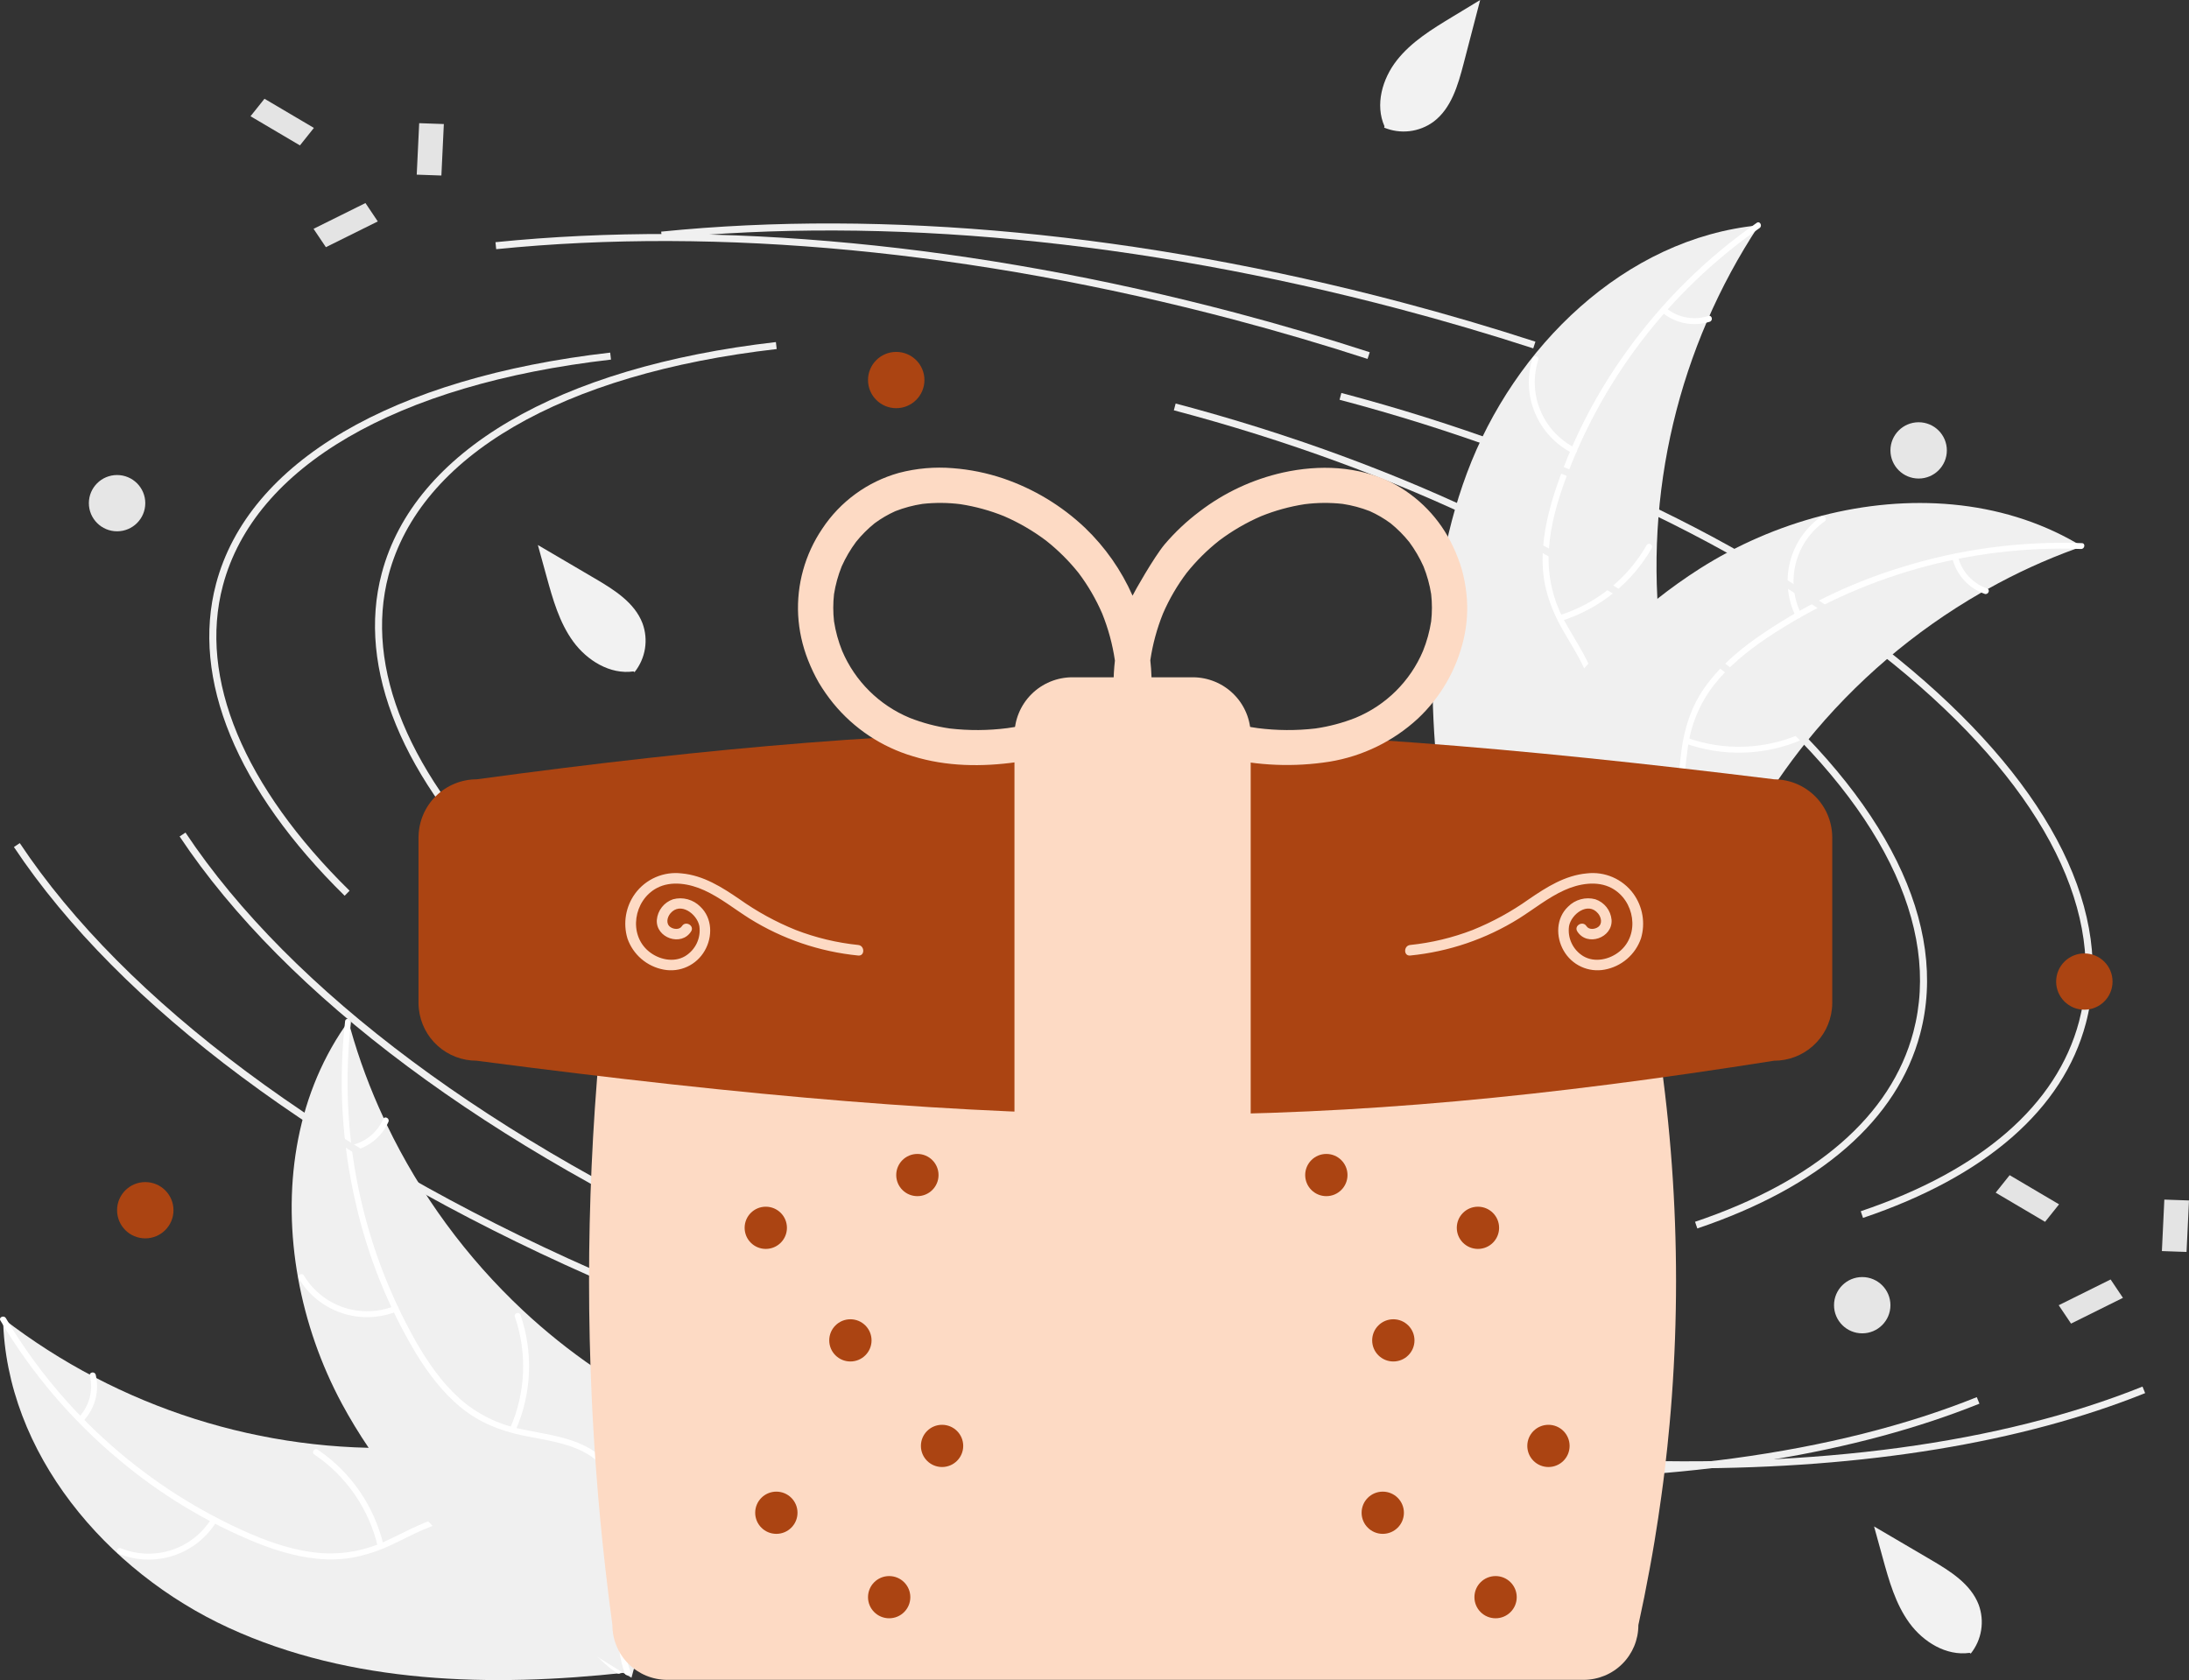 <svg width="241" height="185" viewBox="0 0 241 185" fill="none" xmlns="http://www.w3.org/2000/svg">
<rect x="0" y="0" width="241" height="185" fill="#333333" stroke="none"/>
<g clip-path="url(#clip0_607_9603)">
<path d="M161.505 52.091C166.675 38.219 178.89 26.233 193.652 24.807C184.777 38.246 180.951 54.384 182.852 70.367C183.608 76.528 185.091 83.302 181.763 88.546C179.692 91.809 176.042 93.818 172.28 94.724C168.518 95.63 164.598 95.56 160.728 95.485L159.862 95.912C157.141 81.363 156.335 65.963 161.505 52.091Z" fill="#F0F0F0"/>
<path d="M193.723 25.11C183.66 32.125 176.068 42.127 172.025 53.694C171.174 56.177 170.527 58.77 170.49 61.407C170.473 63.978 171.147 66.506 172.44 68.729C173.605 70.826 175.039 72.837 175.673 75.18C176.341 77.649 175.796 80.147 174.432 82.281C172.764 84.892 170.254 86.748 167.737 88.479C164.943 90.4 162.009 92.352 160.299 95.37C160.092 95.735 159.536 95.393 159.743 95.028C162.718 89.777 168.961 87.869 172.781 83.409C174.563 81.328 175.728 78.698 175.177 75.926C174.695 73.502 173.218 71.428 172.02 69.315C170.763 67.096 169.941 64.794 169.845 62.227C169.747 59.601 170.294 56.977 171.078 54.483C172.897 48.84 175.594 43.518 179.07 38.712C183.006 33.204 187.858 28.409 193.415 24.534C193.759 24.294 194.065 24.872 193.723 25.11Z" fill="white"/>
<path d="M173.107 49.893C171.255 48.953 169.797 47.386 168.996 45.472C168.194 43.558 168.1 41.422 168.73 39.446C168.859 39.047 169.487 39.228 169.358 39.628C168.768 41.467 168.856 43.457 169.606 45.237C170.356 47.017 171.719 48.472 173.45 49.337C173.826 49.526 173.481 50.08 173.107 49.893Z" fill="white"/>
<path d="M171.71 67.743C175.762 66.466 179.182 63.712 181.289 60.031C181.498 59.666 182.054 60.008 181.846 60.372C179.646 64.2 176.081 67.058 171.862 68.378C171.459 68.503 171.31 67.868 171.71 67.743Z" fill="white"/>
<path d="M183.454 33.945C184.095 34.458 184.853 34.804 185.661 34.952C186.469 35.1 187.302 35.045 188.083 34.793C188.484 34.663 188.633 35.298 188.235 35.428C187.37 35.702 186.451 35.761 185.558 35.6C184.665 35.438 183.825 35.061 183.112 34.5C183.04 34.453 182.989 34.38 182.969 34.297C182.949 34.214 182.962 34.126 183.004 34.052C183.05 33.978 183.123 33.926 183.207 33.906C183.291 33.886 183.38 33.9 183.454 33.945Z" fill="white"/>
<path d="M229.233 60.167C228.985 60.255 228.737 60.344 228.488 60.438C225.164 61.646 221.944 63.122 218.859 64.851C218.618 64.981 218.376 65.116 218.14 65.252C210.753 69.497 204.22 75.073 198.872 81.697C196.747 84.335 194.825 87.13 193.125 90.059C190.777 94.104 188.553 98.676 185.105 101.624C184.749 101.935 184.373 102.225 183.981 102.49L160.451 96.934C160.404 96.894 160.355 96.86 160.308 96.82L159.358 96.642C159.436 96.484 159.519 96.323 159.596 96.166C159.64 96.075 159.69 95.984 159.734 95.893C159.766 95.833 159.797 95.772 159.822 95.716C159.832 95.695 159.843 95.675 159.852 95.66C159.876 95.604 159.905 95.554 159.929 95.503C160.392 94.6 160.863 93.699 161.341 92.799C161.342 92.793 161.342 92.793 161.349 92.789C165.008 85.942 169.272 79.34 174.404 73.594C174.559 73.421 174.714 73.243 174.879 73.072C177.207 70.495 179.742 68.112 182.459 65.946C183.951 64.766 185.501 63.661 187.105 62.636C191.253 59.997 195.791 58.026 200.553 56.794C210.047 54.341 220.221 54.944 228.596 59.79C228.811 59.914 229.02 60.037 229.233 60.167Z" fill="#F0F0F0"/>
<path d="M229.109 60.452C216.841 60.007 204.745 63.432 194.539 70.238C192.361 71.71 190.28 73.391 188.66 75.475C187.095 77.517 186.108 79.941 185.8 82.493C185.464 84.867 185.397 87.334 184.489 89.585C183.532 91.958 181.59 93.626 179.214 94.51C176.307 95.592 173.183 95.566 170.129 95.436C166.739 95.291 163.22 95.087 160.033 96.469C159.647 96.636 159.409 96.029 159.795 95.862C165.338 93.456 171.474 95.685 177.215 94.418C179.894 93.827 182.411 92.427 183.643 89.883C184.72 87.659 184.792 85.115 185.111 82.708C185.445 80.181 186.179 77.849 187.651 75.742C189.157 73.586 191.176 71.82 193.307 70.299C198.164 66.887 203.528 64.258 209.203 62.508C215.669 60.476 222.436 59.563 229.21 59.807C229.63 59.823 229.526 60.467 229.109 60.452Z" fill="white"/>
<path d="M197.696 67.854C196.784 65.99 196.566 63.863 197.08 61.853C197.594 59.844 198.808 58.082 200.504 56.883C200.848 56.641 201.24 57.163 200.895 57.405C199.314 58.519 198.184 60.16 197.709 62.032C197.234 63.905 197.445 65.885 198.305 67.616C198.491 67.992 197.881 68.228 197.696 67.854Z" fill="white"/>
<path d="M185.811 81.267C189.816 82.681 194.209 82.538 198.113 80.864C198.499 80.698 198.737 81.305 198.351 81.471C194.285 83.205 189.714 83.346 185.549 81.865C185.152 81.723 185.416 81.126 185.811 81.267Z" fill="white"/>
<path d="M215.579 61.337C215.782 62.131 216.178 62.863 216.734 63.467C217.29 64.07 217.987 64.527 218.763 64.795C219.162 64.932 218.898 65.528 218.502 65.393C217.645 65.093 216.876 64.588 216.26 63.922C215.645 63.256 215.202 62.45 214.971 61.575C214.942 61.494 214.945 61.405 214.979 61.327C215.014 61.248 215.077 61.186 215.156 61.152C215.236 61.121 215.326 61.123 215.406 61.157C215.485 61.192 215.547 61.256 215.579 61.337Z" fill="white"/>
<path d="M25.171 179.242C11.7 173.05 0.646 159.99 0.336 145.193C13.094 155.039 28.931 160.065 45.044 159.38C51.258 159.094 58.138 158.13 63.127 161.837C66.231 164.144 67.962 167.928 68.584 171.74C69.206 175.552 68.839 179.447 68.472 183.292L68.833 184.186C54.09 185.796 38.641 185.435 25.171 179.242Z" fill="#F0F0F0"/>
<path d="M0.644 145.145C6.894 155.689 16.314 163.999 27.567 168.895C29.984 169.93 32.526 170.769 35.158 171.005C37.726 171.216 40.303 170.736 42.622 169.617C44.805 168.617 46.922 167.341 49.311 166.888C51.829 166.41 54.284 167.14 56.313 168.658C58.796 170.516 60.461 173.153 62 175.788C63.709 178.714 65.437 181.781 68.324 183.71C68.674 183.944 68.29 184.472 67.941 184.238C62.918 180.881 61.484 174.524 57.315 170.387C55.37 168.456 52.83 167.098 50.019 167.437C47.561 167.734 45.377 169.048 43.175 170.08C40.863 171.163 38.5 171.807 35.928 171.708C33.297 171.607 30.716 170.865 28.284 169.897C22.783 167.661 17.669 164.575 13.128 160.753C7.922 156.42 3.498 151.23 0.045 145.408C-0.168 145.048 0.431 144.787 0.644 145.145Z" fill="white"/>
<path d="M23.851 167.531C22.771 169.304 21.095 170.635 19.123 171.289C17.15 171.942 15.009 171.874 13.082 171.098C12.692 170.939 12.921 170.328 13.31 170.487C15.104 171.213 17.098 171.276 18.934 170.664C20.77 170.052 22.326 168.805 23.321 167.148C23.538 166.789 24.066 167.173 23.851 167.531Z" fill="white"/>
<path d="M41.582 170.269C40.612 166.141 38.118 162.53 34.599 160.155C34.25 159.92 34.633 159.392 34.982 159.627C38.64 162.105 41.227 165.869 42.227 170.167C42.322 170.576 41.676 170.677 41.582 170.269Z" fill="white"/>
<path d="M8.696 156.031C9.257 155.432 9.66 154.703 9.869 153.91C10.078 153.117 10.086 152.285 9.894 151.488C9.793 151.08 10.44 150.98 10.539 151.385C10.748 152.267 10.738 153.186 10.509 154.062C10.28 154.939 9.839 155.746 9.226 156.413C9.173 156.481 9.097 156.526 9.012 156.54C8.927 156.553 8.84 156.534 8.769 156.486C8.699 156.435 8.653 156.359 8.639 156.273C8.625 156.188 8.646 156.101 8.696 156.031Z" fill="white"/>
<path d="M38.354 112.458C38.424 112.711 38.494 112.964 38.569 113.219C39.525 116.618 40.757 119.934 42.251 123.134C42.363 123.383 42.48 123.634 42.598 123.88C46.281 131.551 51.359 138.473 57.575 144.295C60.05 146.609 62.698 148.732 65.496 150.645C69.36 153.287 73.761 155.845 76.446 159.499C76.731 159.877 76.991 160.272 77.227 160.683L69.898 183.677C69.855 183.721 69.817 183.767 69.774 183.811L69.523 184.743C69.372 184.654 69.217 184.559 69.066 184.47C68.978 184.419 68.892 184.363 68.804 184.312C68.746 184.276 68.688 184.24 68.633 184.212C68.614 184.2 68.595 184.188 68.581 184.178C68.526 184.149 68.478 184.116 68.429 184.089C67.562 183.56 66.697 183.023 65.834 182.48C65.828 182.478 65.828 182.478 65.825 182.471C59.26 178.313 52.984 173.572 47.63 168.031C47.469 167.864 47.303 167.696 47.145 167.518C44.745 165.007 42.555 162.305 40.597 159.438C39.53 157.864 38.543 156.238 37.64 154.565C35.317 150.238 33.69 145.573 32.819 140.741C31.084 131.109 32.455 121.03 37.93 113.062C38.07 112.858 38.209 112.66 38.354 112.458Z" fill="#F0F0F0"/>
<path d="M38.63 112.602C37.26 124.776 39.768 137.071 45.798 147.741C47.104 150.019 48.627 152.217 50.587 153.987C52.51 155.698 54.856 156.863 57.383 157.363C59.73 157.876 62.19 158.129 64.371 159.203C66.67 160.334 68.19 162.392 68.894 164.823C69.755 167.798 69.494 170.904 69.133 173.933C68.732 177.296 68.262 180.783 69.403 184.058C69.541 184.455 68.916 184.646 68.778 184.249C66.793 178.551 69.483 172.614 68.651 166.805C68.263 164.095 67.054 161.485 64.605 160.067C62.463 158.827 59.927 158.563 57.546 158.065C55.046 157.541 52.772 156.635 50.777 155.011C48.737 153.349 47.124 151.207 45.766 148.972C42.723 143.881 40.501 138.345 39.182 132.565C37.64 125.978 37.238 119.175 37.994 112.452C38.041 112.036 38.677 112.188 38.63 112.602Z" fill="white"/>
<path d="M43.654 144.419C41.722 145.186 39.581 145.243 37.612 144.579C35.642 143.916 33.974 142.575 32.904 140.797C32.688 140.436 33.239 140.086 33.455 140.447C34.449 142.104 36.003 143.353 37.838 143.967C39.673 144.581 41.668 144.52 43.462 143.796C43.852 143.639 44.042 144.263 43.654 144.419Z" fill="white"/>
<path d="M56.159 157.259C57.875 153.38 58.063 148.998 56.685 144.987C56.549 144.59 57.174 144.399 57.31 144.796C58.736 148.972 58.531 153.532 56.737 157.565C56.565 157.949 55.989 157.641 56.159 157.259Z" fill="white"/>
<path d="M38.492 126.132C39.301 125.991 40.063 125.651 40.708 125.144C41.353 124.636 41.862 123.977 42.189 123.225C42.355 122.838 42.931 123.147 42.766 123.53C42.401 124.36 41.839 125.087 41.127 125.649C40.415 126.212 39.577 126.591 38.684 126.756C38.601 126.778 38.513 126.768 38.437 126.728C38.361 126.688 38.303 126.621 38.276 126.54C38.251 126.457 38.259 126.368 38.3 126.291C38.34 126.215 38.41 126.158 38.492 126.132Z" fill="white"/>
<path d="M56.186 97.472C44.283 85.778 39.256 73.579 42.03 63.122C45.59 49.703 61.406 40.424 85.422 37.666L85.511 38.435C61.829 41.155 46.255 50.225 42.781 63.32C40.081 73.497 45.035 85.43 56.731 96.92L56.186 97.472Z" fill="#F0F0F0"/>
<path d="M171.029 138.979C156.174 138.979 140.031 136.776 123.996 132.54C104.167 127.301 85.986 119.394 71.418 109.673L71.849 109.029C86.347 118.703 104.447 126.574 124.195 131.791C142.04 136.506 160.019 138.69 176.181 138.114L176.209 138.888C174.502 138.949 172.776 138.98 171.029 138.979Z" fill="#F0F0F0"/>
<path d="M205.11 134.108L204.861 133.374C218.147 128.891 226.457 121.669 228.893 112.49C231.989 100.82 225.263 87.278 209.955 74.358C194.569 61.372 172.381 50.598 147.479 44.019L147.678 43.27C172.689 49.878 194.984 60.708 210.456 73.766C226.006 86.89 232.82 100.713 229.643 112.688C227.138 122.131 218.655 129.538 205.11 134.108Z" fill="#F0F0F0"/>
<path d="M83.11 139.303C53.92 126.384 31.427 109.622 19.774 92.106L20.421 91.678C31.993 109.073 54.368 125.735 83.425 138.595L83.11 139.303Z" fill="#F0F0F0"/>
<path d="M185.741 161.685C182.731 161.685 179.668 161.618 176.555 161.484L176.588 160.71C199.824 161.714 220.326 158.939 235.881 152.683L236.172 153.402C222.603 158.858 205.308 161.685 185.741 161.685Z" fill="#F0F0F0"/>
<path d="M168.805 38.36C163.98 36.792 159.018 35.333 154.055 34.022C125.497 26.477 97.425 23.798 72.871 26.276L72.793 25.506C97.438 23.019 125.607 25.704 154.254 33.273C159.23 34.587 164.207 36.051 169.045 37.623L168.805 38.36Z" fill="#F0F0F0"/>
<path d="M37.943 98.633C26.04 86.94 21.013 74.741 23.787 64.284C27.347 50.864 43.163 41.586 67.179 38.827L67.267 39.597C43.586 42.317 28.012 51.387 24.538 64.482C21.838 74.659 26.792 86.592 38.488 98.082L37.943 98.633Z" fill="#F0F0F0"/>
<path d="M152.786 140.142C137.931 140.142 121.787 137.939 105.753 133.702C85.924 128.464 67.742 120.556 53.175 110.835L53.606 110.191C68.104 119.865 86.204 127.737 105.951 132.953C123.796 137.668 141.775 139.853 157.938 139.276L157.966 140.05C156.259 140.111 154.532 140.142 152.786 140.142Z" fill="#F0F0F0"/>
<path d="M186.867 135.27L186.618 134.536C199.904 130.053 208.214 122.832 210.65 113.652C213.745 101.982 207.02 88.44 191.712 75.52C176.326 62.535 154.138 51.76 129.236 45.181L129.435 44.432C154.446 51.04 176.741 61.87 192.213 74.928C207.763 88.052 214.577 101.875 211.4 113.85C208.895 123.293 200.411 130.7 186.867 135.27Z" fill="#F0F0F0"/>
<path d="M64.867 140.465C35.677 127.546 13.184 110.784 1.531 93.268L2.178 92.84C13.75 110.235 36.125 126.897 65.182 139.757L64.867 140.465Z" fill="#F0F0F0"/>
<path d="M167.498 162.847C164.487 162.847 161.425 162.78 158.312 162.646L158.345 161.872C181.581 162.876 202.083 160.101 217.638 153.845L217.928 154.564C204.359 160.02 187.065 162.847 167.498 162.847Z" fill="#F0F0F0"/>
<path d="M150.562 39.522C145.737 37.954 140.774 36.495 135.812 35.184C107.254 27.639 79.181 24.96 54.628 27.439L54.55 26.668C79.195 24.181 107.364 26.866 136.011 34.435C140.987 35.75 145.964 37.213 150.802 38.785L150.562 39.522Z" fill="#F0F0F0"/>
<path d="M73.441 97.045C71.846 97.047 70.316 97.68 69.189 98.806C68.061 99.931 67.426 101.458 67.424 103.049C65.137 119.856 64.373 136.835 65.142 153.779C65.188 154.861 65.238 155.851 65.297 156.805C65.382 158.382 65.491 160.046 65.619 161.753C65.693 162.76 65.77 163.77 65.856 164.777C65.998 166.416 66.155 168.082 66.321 169.728C66.426 170.733 66.534 171.744 66.651 172.75C66.874 174.726 67.126 176.752 67.423 178.944C67.42 180.54 68.052 182.071 69.181 183.202C70.309 184.333 71.841 184.97 73.441 184.974H174.36C175.955 184.972 177.485 184.339 178.612 183.213C179.74 182.088 180.375 180.562 180.377 178.97L180.381 178.928C180.831 176.884 181.249 174.802 181.626 172.737C181.827 171.649 182.001 170.661 182.157 169.716C182.44 167.995 182.692 166.33 182.905 164.767C183.051 163.717 183.183 162.701 183.297 161.744C183.485 160.18 183.655 158.562 183.816 156.799C183.905 155.841 183.986 154.852 184.065 153.774V153.774C185.299 136.791 184.058 119.719 180.381 103.091L180.377 103.049C180.375 101.458 179.74 99.931 178.612 98.806C177.485 97.68 175.955 97.047 174.36 97.045L73.441 97.045Z" fill="#FDDAC4"/>
<path d="M127.819 122.748C105.952 122.748 82.781 120.765 52.456 116.798H52.452C50.88 116.796 49.364 116.215 48.195 115.166C47.026 114.118 46.286 112.675 46.116 111.115C46.089 110.881 46.075 110.645 46.076 110.409V92.203C46.076 92.164 46.077 92.125 46.082 92.087C46.116 90.414 46.804 88.821 48 87.648C49.196 86.476 50.804 85.817 52.481 85.812C105.241 78.653 137.29 78.654 195.345 85.814H195.347C197.023 85.825 198.628 86.489 199.819 87.665C201.01 88.841 201.693 90.436 201.721 92.108C201.725 92.139 201.726 92.171 201.725 92.203V110.409C201.726 110.645 201.713 110.882 201.685 111.117C201.513 112.681 200.768 114.126 199.594 115.175C198.419 116.224 196.897 116.803 195.321 116.8C170.239 120.765 149.68 122.748 127.819 122.748Z" fill="#AB4412"/>
<path d="M131.326 135.393H118.059C116.37 135.391 114.751 134.721 113.557 133.529C112.363 132.338 111.691 130.722 111.689 129.037V80.935C111.691 79.25 112.363 77.635 113.557 76.443C114.751 75.251 116.37 74.581 118.059 74.579H131.326C133.015 74.581 134.634 75.251 135.828 76.443C137.022 77.634 137.694 79.25 137.696 80.935V129.037C137.694 130.722 137.022 132.338 135.828 133.529C134.634 134.721 133.015 135.391 131.326 135.393Z" fill="#FDDAC4"/>
<path d="M161.448 65.375C161.352 64.473 161.183 63.58 160.942 62.706C160.683 61.83 160.354 60.975 159.959 60.151C158.544 57.12 156.156 54.646 153.175 53.121C149.474 51.303 145.241 51.154 141.262 52.03C137.917 52.778 134.776 54.245 132.058 56.33C130.649 57.389 129.362 58.601 128.22 59.943C127.041 61.354 124.848 65.233 124.69 65.592C123.45 62.782 121.671 60.243 119.453 58.116C116.875 55.673 113.797 53.818 110.432 52.675C108.643 52.074 106.785 51.697 104.903 51.553C102.911 51.388 100.905 51.563 98.972 52.07C95.499 53.04 92.496 55.232 90.515 58.239C88.628 61.034 87.701 64.365 87.874 67.731C87.969 69.431 88.337 71.104 88.962 72.688C89.297 73.545 89.694 74.377 90.151 75.176C90.623 75.966 91.151 76.721 91.731 77.436C94.006 80.223 97.071 82.259 100.525 83.28C104.213 84.417 108.124 84.454 111.916 83.921C115.81 83.372 119.558 82.114 123.225 80.737C123.714 80.553 124.202 80.364 124.69 80.177C127.95 81.428 131.238 82.635 134.651 83.401C138.49 84.327 142.475 84.486 146.376 83.871C150.013 83.275 153.394 81.627 156.1 79.131C158.604 76.779 160.356 73.743 161.137 70.401C161.523 68.755 161.628 67.056 161.448 65.375ZM110.903 80.178C108.799 80.448 106.669 80.46 104.562 80.215C103.051 79.997 101.571 79.604 100.152 79.044C96.806 77.654 94.139 75.011 92.722 71.682C92.298 70.633 91.996 69.538 91.823 68.42C91.711 67.426 91.711 66.422 91.822 65.427C91.987 64.381 92.27 63.356 92.665 62.373C93.092 61.416 93.623 60.51 94.248 59.668C94.854 58.915 95.538 58.229 96.29 57.621C97.002 57.095 97.769 56.647 98.578 56.284C99.542 55.908 100.545 55.64 101.569 55.485C102.956 55.332 104.356 55.343 105.74 55.518C107.387 55.771 108.999 56.215 110.544 56.839C112.187 57.551 113.74 58.454 115.17 59.531C116.493 60.577 117.692 61.77 118.745 63.087C119.787 64.47 120.66 65.972 121.347 67.56C122.015 69.217 122.484 70.948 122.745 72.715L122.748 72.741C122.646 73.629 122.596 74.521 122.596 75.415C122.596 75.759 122.611 76.103 122.629 76.447C122.465 76.605 122.328 76.788 122.224 76.99C119.521 78.049 116.749 78.926 113.928 79.616C112.929 79.846 111.92 80.034 110.903 80.178ZM157.565 68.42C157.391 69.538 157.089 70.633 156.666 71.683C155.255 75.016 152.586 77.661 149.236 79.044C147.816 79.604 146.336 79.997 144.826 80.215C142.714 80.46 140.581 80.447 138.473 80.177C134.728 79.643 131.116 78.463 127.582 77.147C127.436 77.092 127.292 77.035 127.147 76.981C127.048 76.782 126.918 76.6 126.76 76.443C126.822 75.196 126.783 73.946 126.644 72.705C126.905 70.941 127.374 69.214 128.04 67.56C128.727 65.972 129.601 64.47 130.643 63.087C131.695 61.77 132.895 60.577 134.218 59.531C135.648 58.454 137.201 57.551 138.844 56.839C140.388 56.215 142.001 55.771 143.648 55.518C145.032 55.343 146.432 55.332 147.818 55.485C148.842 55.64 149.846 55.908 150.81 56.284C151.618 56.647 152.385 57.095 153.098 57.621C153.849 58.229 154.534 58.916 155.14 59.668C155.764 60.51 156.295 61.416 156.723 62.373C157.118 63.356 157.401 64.381 157.566 65.427C157.677 66.422 157.677 67.426 157.565 68.42Z" fill="#FDDAC4"/>
<path d="M84.309 137.523C85.596 137.523 86.638 136.483 86.638 135.199C86.638 133.916 85.596 132.875 84.309 132.875C83.023 132.875 81.981 133.916 81.981 135.199C81.981 136.483 83.023 137.523 84.309 137.523Z" fill="#AB4412"/>
<path d="M101 131.713C102.286 131.713 103.329 130.673 103.329 129.389C103.329 128.105 102.286 127.065 101 127.065C99.714 127.065 98.671 128.105 98.671 129.389C98.671 130.673 99.714 131.713 101 131.713Z" fill="#AB4412"/>
<path d="M93.625 149.918C94.911 149.918 95.954 148.878 95.954 147.594C95.954 146.311 94.911 145.27 93.625 145.27C92.339 145.27 91.296 146.311 91.296 147.594C91.296 148.878 92.339 149.918 93.625 149.918Z" fill="#AB4412"/>
<path d="M162.716 137.523C164.002 137.523 165.045 136.483 165.045 135.199C165.045 133.916 164.002 132.875 162.716 132.875C161.429 132.875 160.387 133.916 160.387 135.199C160.387 136.483 161.429 137.523 162.716 137.523Z" fill="#AB4412"/>
<path d="M146.025 131.713C147.311 131.713 148.354 130.673 148.354 129.389C148.354 128.105 147.311 127.065 146.025 127.065C144.739 127.065 143.696 128.105 143.696 129.389C143.696 130.673 144.739 131.713 146.025 131.713Z" fill="#AB4412"/>
<path d="M153.4 149.918C154.686 149.918 155.729 148.878 155.729 147.594C155.729 146.311 154.686 145.27 153.4 145.27C152.114 145.27 151.071 146.311 151.071 147.594C151.071 148.878 152.114 149.918 153.4 149.918Z" fill="#AB4412"/>
<path d="M164.657 178.195C165.943 178.195 166.986 177.155 166.986 175.871C166.986 174.587 165.943 173.547 164.657 173.547C163.371 173.547 162.328 174.587 162.328 175.871C162.328 177.155 163.371 178.195 164.657 178.195Z" fill="#AB4412"/>
<path d="M170.479 161.539C171.766 161.539 172.808 160.498 172.808 159.215C172.808 157.931 171.766 156.891 170.479 156.891C169.193 156.891 168.15 157.931 168.15 159.215C168.15 160.498 169.193 161.539 170.479 161.539Z" fill="#AB4412"/>
<path d="M152.236 168.899C153.522 168.899 154.565 167.858 154.565 166.575C154.565 165.291 153.522 164.25 152.236 164.25C150.95 164.25 149.907 165.291 149.907 166.575C149.907 167.858 150.95 168.899 152.236 168.899Z" fill="#AB4412"/>
<path d="M97.894 178.195C99.181 178.195 100.223 177.155 100.223 175.871C100.223 174.587 99.181 173.547 97.894 173.547C96.608 173.547 95.565 174.587 95.565 175.871C95.565 177.155 96.608 178.195 97.894 178.195Z" fill="#AB4412"/>
<path d="M103.717 161.539C105.003 161.539 106.046 160.498 106.046 159.215C106.046 157.931 105.003 156.891 103.717 156.891C102.43 156.891 101.388 157.931 101.388 159.215C101.388 160.498 102.43 161.539 103.717 161.539Z" fill="#AB4412"/>
<path d="M85.473 168.899C86.76 168.899 87.802 167.858 87.802 166.575C87.802 165.291 86.76 164.25 85.473 164.25C84.187 164.25 83.144 165.291 83.144 166.575C83.144 167.858 84.187 168.899 85.473 168.899Z" fill="#AB4412"/>
<path d="M152.389 14.052C153.27 14.419 154.232 14.554 155.181 14.442C156.13 14.331 157.035 13.978 157.807 13.416C159.777 11.95 160.515 9.392 161.134 7.019L162.961 0L159.875 1.869C157.656 3.214 155.386 4.602 153.784 6.643C152.183 8.684 151.372 11.543 152.428 13.911" fill="#F2F2F2"/>
<path d="M69.865 74.009C70.46 73.263 70.853 72.377 71.006 71.436C71.159 70.494 71.066 69.529 70.737 68.634C69.863 66.342 67.599 64.933 65.482 63.69L59.218 60.014L60.174 63.487C60.862 65.985 61.579 68.544 63.107 70.64C64.635 72.736 67.169 74.297 69.74 73.933" fill="#F2F2F2"/>
<path d="M216.974 182.079C217.57 181.334 217.963 180.447 218.115 179.506C218.268 178.564 218.175 177.6 217.846 176.704C216.973 174.413 214.709 173.003 212.592 171.76L206.327 168.084L207.284 171.557C207.971 174.055 208.688 176.614 210.216 178.71C211.744 180.807 214.278 182.368 216.849 182.003" fill="#F2F2F2"/>
<path d="M98.671 44.947C100.386 44.947 101.776 43.559 101.776 41.848C101.776 40.136 100.386 38.749 98.671 38.749C96.956 38.749 95.565 40.136 95.565 41.848C95.565 43.559 96.956 44.947 98.671 44.947Z" fill="#AB4412"/>
<path d="M15.995 136.361C17.71 136.361 19.1 134.974 19.1 133.262C19.1 131.551 17.71 130.164 15.995 130.164C14.28 130.164 12.89 131.551 12.89 133.262C12.89 134.974 14.28 136.361 15.995 136.361Z" fill="#AB4412"/>
<path d="M229.478 111.183C231.193 111.183 232.583 109.796 232.583 108.085C232.583 106.373 231.193 104.986 229.478 104.986C227.763 104.986 226.373 106.373 226.373 108.085C226.373 109.796 227.763 111.183 229.478 111.183Z" fill="#AB4412"/>
<path d="M12.889 58.504C14.604 58.504 15.995 57.117 15.995 55.405C15.995 53.694 14.604 52.307 12.889 52.307C11.174 52.307 9.784 53.694 9.784 55.405C9.784 57.117 11.174 58.504 12.889 58.504Z" fill="#E6E6E6"/>
<path d="M205.024 146.82C206.739 146.82 208.129 145.432 208.129 143.721C208.129 142.009 206.739 140.622 205.024 140.622C203.309 140.622 201.919 142.009 201.919 143.721C201.919 145.432 203.309 146.82 205.024 146.82Z" fill="#E6E6E6"/>
<path d="M211.235 52.694C212.95 52.694 214.34 51.306 214.34 49.595C214.34 47.883 212.95 46.496 211.235 46.496C209.52 46.496 208.13 47.883 208.13 49.595C208.13 51.306 209.52 52.694 211.235 52.694Z" fill="#E6E6E6"/>
<path d="M75.081 101.978C74.813 102.402 74.162 102.341 73.797 102.076C73.289 101.708 73.454 101 73.803 100.581C74.913 99.251 76.75 100.655 76.997 101.976C77.09 102.62 76.99 103.277 76.712 103.866C76.433 104.454 75.987 104.948 75.43 105.286C74.164 106.035 72.518 105.659 71.429 104.762C69.157 102.892 69.775 99.147 72.299 97.794C73.91 96.93 75.946 97.309 77.533 98.033C79.319 98.847 80.854 100.095 82.506 101.136C86.13 103.399 90.23 104.796 94.484 105.217C95.229 105.293 95.224 104.13 94.484 104.055C92.126 103.812 89.812 103.256 87.602 102.401C85.415 101.517 83.339 100.38 81.417 99.014C79.472 97.684 77.441 96.391 75.034 96.172C74.063 96.058 73.079 96.204 72.182 96.593C71.285 96.983 70.508 97.602 69.929 98.388C69.414 99.092 69.07 99.905 68.922 100.764C68.775 101.623 68.828 102.504 69.079 103.338C69.382 104.211 69.911 104.988 70.612 105.591C71.313 106.193 72.162 106.6 73.072 106.768C73.947 106.934 74.853 106.822 75.662 106.449C76.471 106.076 77.143 105.46 77.585 104.687C78.471 103.159 78.442 101.105 77.104 99.837C76.721 99.448 76.24 99.168 75.713 99.025C75.185 98.881 74.629 98.88 74.101 99.022C73.614 99.186 73.186 99.488 72.869 99.891C72.551 100.294 72.359 100.781 72.314 101.291C72.185 103.276 75.008 104.268 76.087 102.565C76.488 101.931 75.481 101.347 75.081 101.978Z" fill="#FDDAC4"/>
<path d="M174.661 101.978C174.929 102.402 175.58 102.341 175.945 102.076C176.453 101.708 176.289 101 175.939 100.581C174.829 99.251 172.992 100.655 172.745 101.976C172.653 102.62 172.752 103.277 173.031 103.866C173.309 104.454 173.755 104.948 174.312 105.286C175.579 106.035 177.224 105.659 178.313 104.762C180.585 102.892 179.967 99.147 177.443 97.794C175.832 96.93 173.796 97.309 172.21 98.033C170.423 98.847 168.888 100.095 167.236 101.136C163.612 103.399 159.512 104.796 155.258 105.217C154.513 105.293 154.518 104.13 155.258 104.055C157.616 103.812 159.93 103.256 162.14 102.401C164.327 101.517 166.403 100.38 168.325 99.014C170.27 97.684 172.301 96.391 174.708 96.172C175.679 96.058 176.663 96.204 177.56 96.593C178.457 96.983 179.234 97.602 179.813 98.388C180.328 99.092 180.673 99.905 180.82 100.764C180.968 101.623 180.914 102.504 180.663 103.338C180.36 104.211 179.832 104.988 179.13 105.591C178.429 106.193 177.58 106.6 176.671 106.768C175.795 106.934 174.889 106.822 174.08 106.449C173.271 106.076 172.599 105.46 172.157 104.687C171.271 103.159 171.3 101.105 172.638 99.837C173.021 99.448 173.502 99.168 174.029 99.025C174.557 98.881 175.113 98.88 175.641 99.022C176.128 99.186 176.556 99.488 176.874 99.891C177.191 100.294 177.384 100.781 177.428 101.291C177.557 103.276 174.734 104.268 173.655 102.565C173.254 101.931 174.261 101.347 174.661 101.978Z" fill="#FDDAC4"/>
<path d="M34.559 14.085L33.021 16.011L27.581 12.8L29.119 10.874L34.559 14.085Z" fill="#E4E4E4"/>
<path d="M40.235 22.359L41.593 24.382L35.879 27.218L34.52 25.196L40.235 22.359Z" fill="#E4E4E4"/>
<path d="M46.151 13.563L48.865 13.659L48.595 19.328L45.88 19.232L46.151 13.563Z" fill="#E4E4E4"/>
<path d="M226.694 132.614L225.155 134.54L219.716 131.329L221.254 129.403L226.694 132.614Z" fill="#E4E4E4"/>
<path d="M232.37 140.888L233.728 142.911L228.014 145.747L226.655 143.724L232.37 140.888Z" fill="#E4E4E4"/>
<path d="M238.285 132.092L241 132.188L240.73 137.857L238.015 137.761L238.285 132.092Z" fill="#E4E4E4"/>
</g>
<defs>
<clipPath id="clip0_607_9603">
<rect width="241" height="185" fill="white"/>
</clipPath>
</defs>
</svg>
